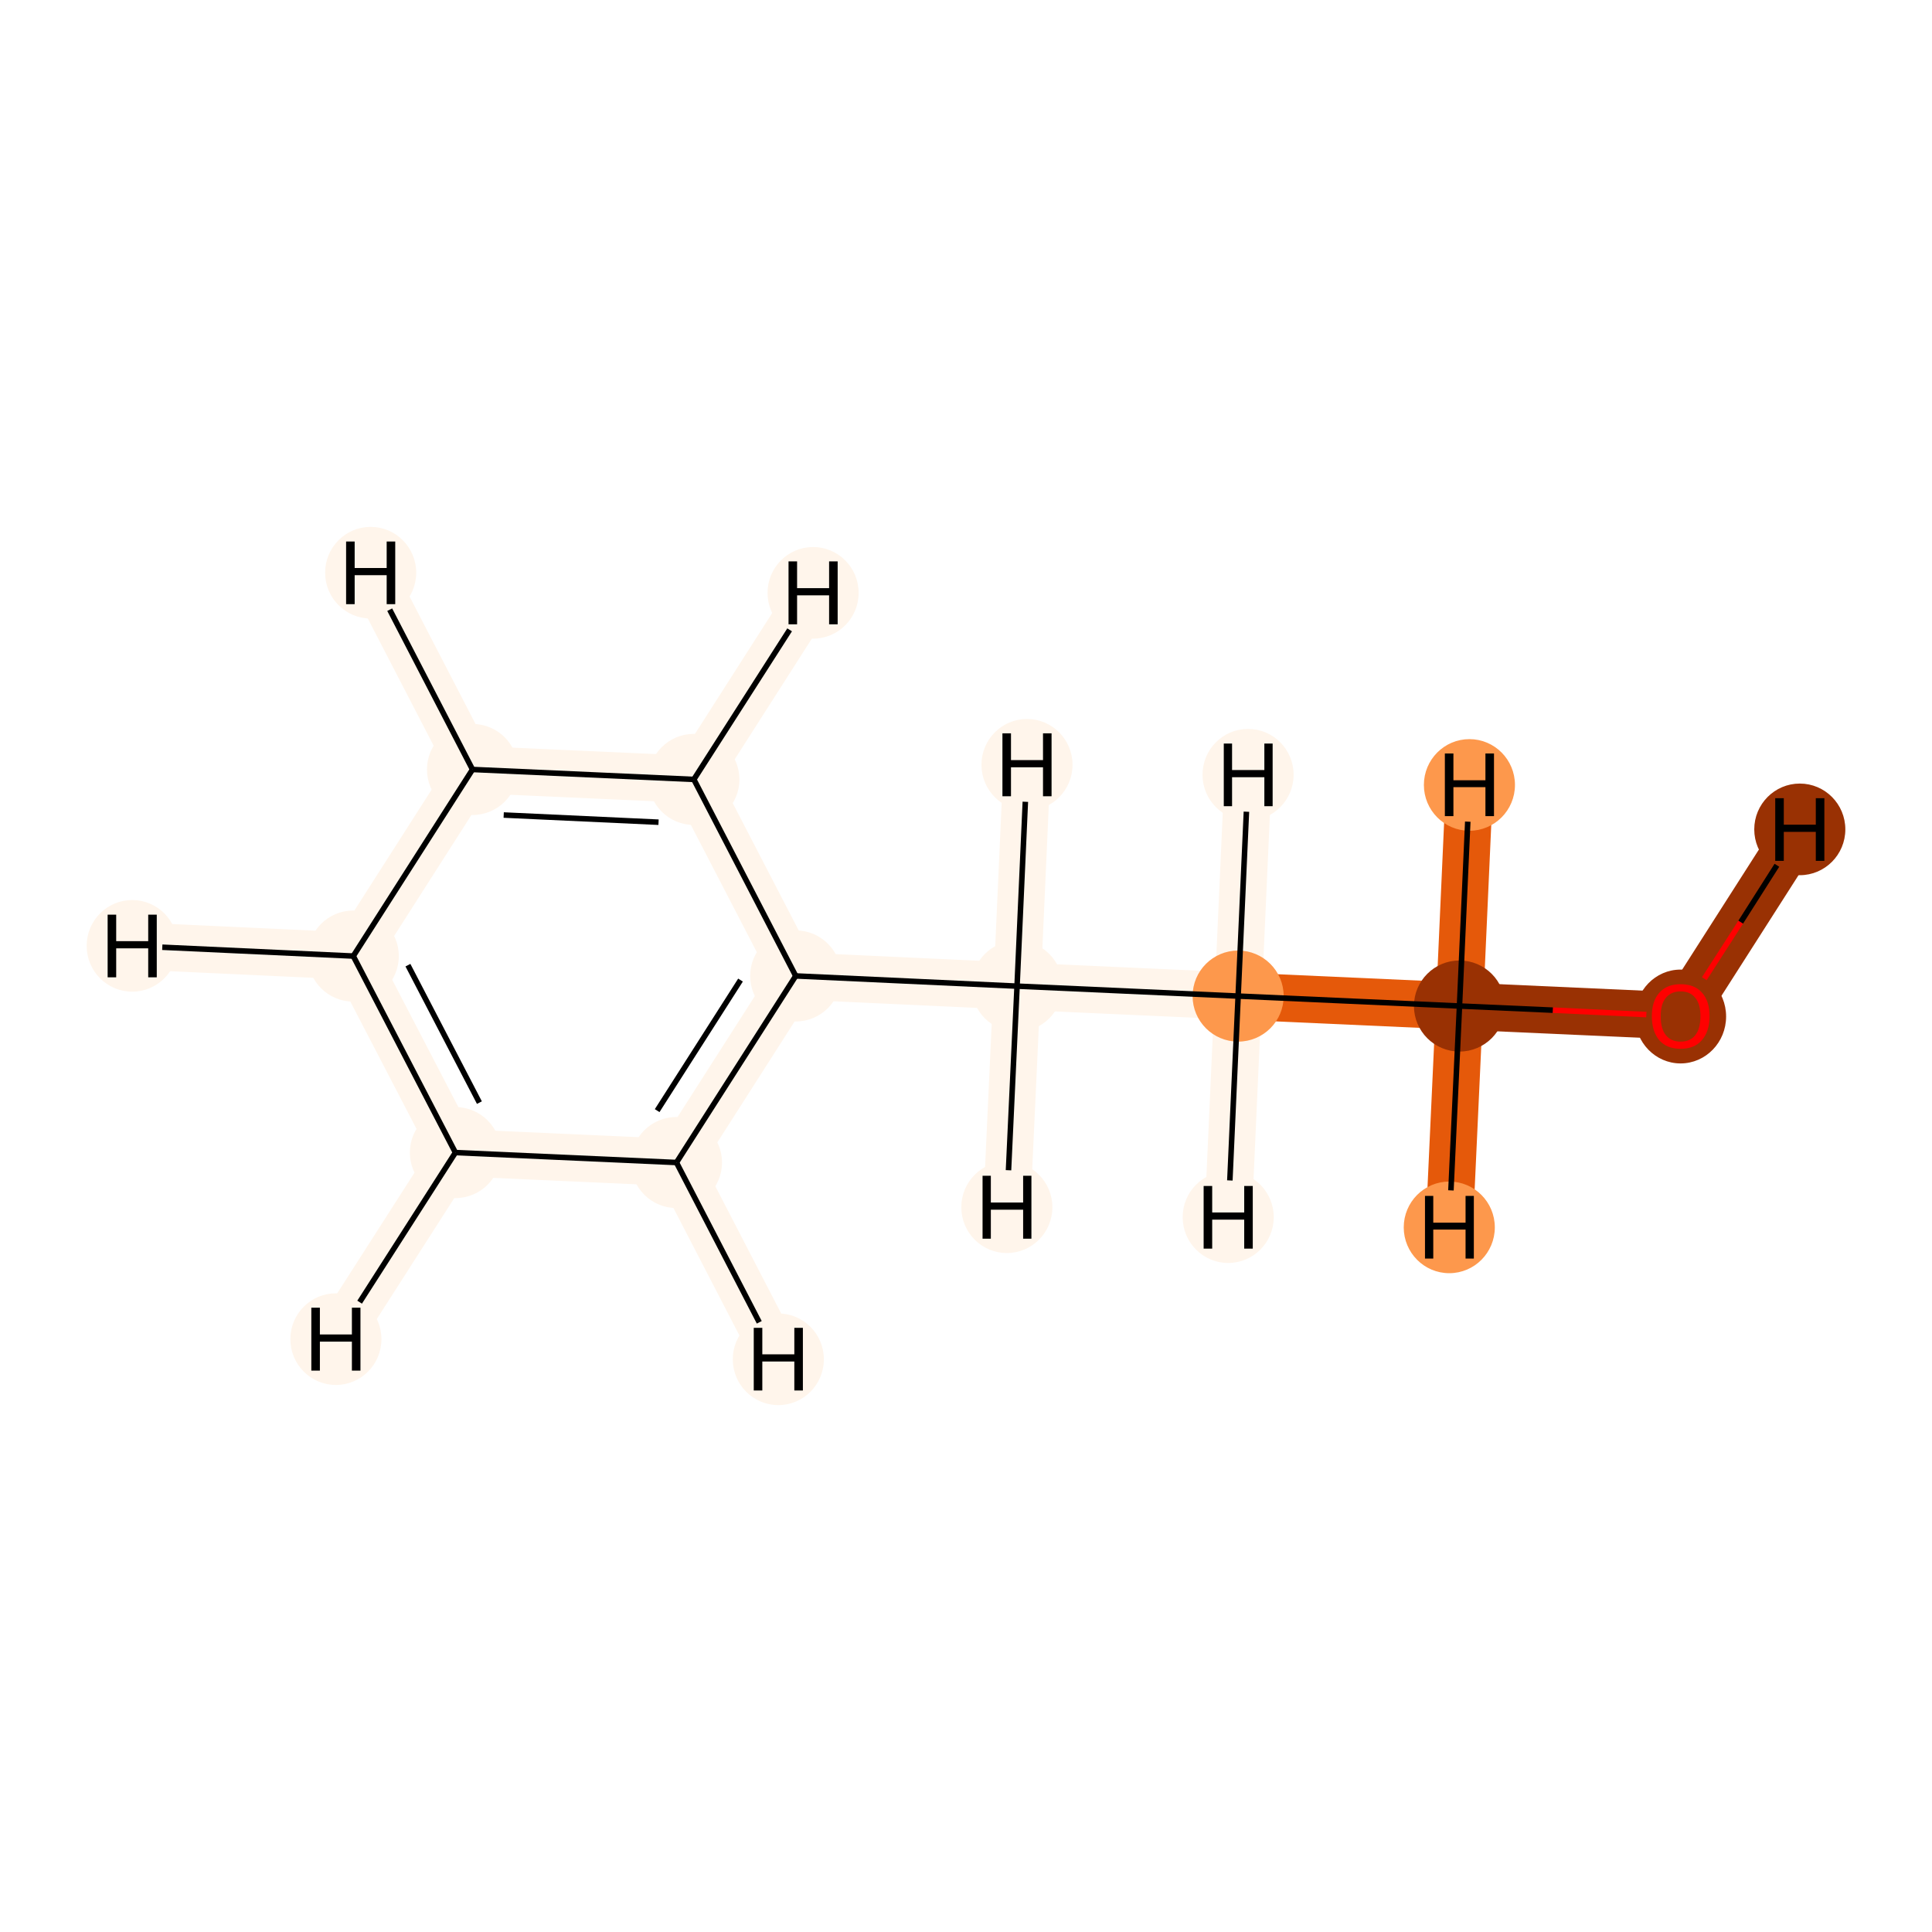 <?xml version='1.0' encoding='iso-8859-1'?>
<svg version='1.1' baseProfile='full'
              xmlns='http://www.w3.org/2000/svg'
                      xmlns:rdkit='http://www.rdkit.org/xml'
                      xmlns:xlink='http://www.w3.org/1999/xlink'
                  xml:space='preserve'
width='700px' height='700px' viewBox='0 0 700 700'>
<!-- END OF HEADER -->
<rect style='opacity:1.0;fill:#FFFFFF;stroke:none' width='700.0' height='700.0' x='0.0' y='0.0'> </rect>
<path d='M 608.9,368.1 L 528.8,364.5' style='fill:none;fill-rule:evenodd;stroke:#993103;stroke-width:17.1px;stroke-linecap:butt;stroke-linejoin:miter;stroke-opacity:1' />
<path d='M 608.9,368.1 L 652.1,300.5' style='fill:none;fill-rule:evenodd;stroke:#993103;stroke-width:17.1px;stroke-linecap:butt;stroke-linejoin:miter;stroke-opacity:1' />
<path d='M 528.8,364.5 L 448.6,360.9' style='fill:none;fill-rule:evenodd;stroke:#E5590A;stroke-width:17.1px;stroke-linecap:butt;stroke-linejoin:miter;stroke-opacity:1' />
<path d='M 528.8,364.5 L 525.1,444.7' style='fill:none;fill-rule:evenodd;stroke:#E5590A;stroke-width:17.1px;stroke-linecap:butt;stroke-linejoin:miter;stroke-opacity:1' />
<path d='M 528.8,364.5 L 532.4,284.4' style='fill:none;fill-rule:evenodd;stroke:#E5590A;stroke-width:17.1px;stroke-linecap:butt;stroke-linejoin:miter;stroke-opacity:1' />
<path d='M 448.6,360.9 L 368.5,357.3' style='fill:none;fill-rule:evenodd;stroke:#FFF5EB;stroke-width:17.1px;stroke-linecap:butt;stroke-linejoin:miter;stroke-opacity:1' />
<path d='M 448.6,360.9 L 445.0,441.0' style='fill:none;fill-rule:evenodd;stroke:#FFF5EB;stroke-width:17.1px;stroke-linecap:butt;stroke-linejoin:miter;stroke-opacity:1' />
<path d='M 448.6,360.9 L 452.2,280.7' style='fill:none;fill-rule:evenodd;stroke:#FFF5EB;stroke-width:17.1px;stroke-linecap:butt;stroke-linejoin:miter;stroke-opacity:1' />
<path d='M 368.5,357.3 L 288.3,353.6' style='fill:none;fill-rule:evenodd;stroke:#FFF5EB;stroke-width:17.1px;stroke-linecap:butt;stroke-linejoin:miter;stroke-opacity:1' />
<path d='M 368.5,357.3 L 364.8,437.4' style='fill:none;fill-rule:evenodd;stroke:#FFF5EB;stroke-width:17.1px;stroke-linecap:butt;stroke-linejoin:miter;stroke-opacity:1' />
<path d='M 368.5,357.3 L 372.1,277.1' style='fill:none;fill-rule:evenodd;stroke:#FFF5EB;stroke-width:17.1px;stroke-linecap:butt;stroke-linejoin:miter;stroke-opacity:1' />
<path d='M 288.3,353.6 L 245.1,421.2' style='fill:none;fill-rule:evenodd;stroke:#FFF5EB;stroke-width:17.1px;stroke-linecap:butt;stroke-linejoin:miter;stroke-opacity:1' />
<path d='M 288.3,353.6 L 251.4,282.4' style='fill:none;fill-rule:evenodd;stroke:#FFF5EB;stroke-width:17.1px;stroke-linecap:butt;stroke-linejoin:miter;stroke-opacity:1' />
<path d='M 245.1,421.2 L 165.0,417.6' style='fill:none;fill-rule:evenodd;stroke:#FFF5EB;stroke-width:17.1px;stroke-linecap:butt;stroke-linejoin:miter;stroke-opacity:1' />
<path d='M 245.1,421.2 L 282.0,492.5' style='fill:none;fill-rule:evenodd;stroke:#FFF5EB;stroke-width:17.1px;stroke-linecap:butt;stroke-linejoin:miter;stroke-opacity:1' />
<path d='M 165.0,417.6 L 128.0,346.4' style='fill:none;fill-rule:evenodd;stroke:#FFF5EB;stroke-width:17.1px;stroke-linecap:butt;stroke-linejoin:miter;stroke-opacity:1' />
<path d='M 165.0,417.6 L 121.7,485.2' style='fill:none;fill-rule:evenodd;stroke:#FFF5EB;stroke-width:17.1px;stroke-linecap:butt;stroke-linejoin:miter;stroke-opacity:1' />
<path d='M 128.0,346.4 L 171.2,278.8' style='fill:none;fill-rule:evenodd;stroke:#FFF5EB;stroke-width:17.1px;stroke-linecap:butt;stroke-linejoin:miter;stroke-opacity:1' />
<path d='M 128.0,346.4 L 47.9,342.7' style='fill:none;fill-rule:evenodd;stroke:#FFF5EB;stroke-width:17.1px;stroke-linecap:butt;stroke-linejoin:miter;stroke-opacity:1' />
<path d='M 171.2,278.8 L 251.4,282.4' style='fill:none;fill-rule:evenodd;stroke:#FFF5EB;stroke-width:17.1px;stroke-linecap:butt;stroke-linejoin:miter;stroke-opacity:1' />
<path d='M 171.2,278.8 L 134.3,207.5' style='fill:none;fill-rule:evenodd;stroke:#FFF5EB;stroke-width:17.1px;stroke-linecap:butt;stroke-linejoin:miter;stroke-opacity:1' />
<path d='M 251.4,282.4 L 294.6,214.8' style='fill:none;fill-rule:evenodd;stroke:#FFF5EB;stroke-width:17.1px;stroke-linecap:butt;stroke-linejoin:miter;stroke-opacity:1' />
<ellipse cx='608.9' cy='368.3' rx='16.0' ry='16.5'  style='fill:#993103;fill-rule:evenodd;stroke:#993103;stroke-width:1.0px;stroke-linecap:butt;stroke-linejoin:miter;stroke-opacity:1' />
<ellipse cx='528.8' cy='364.5' rx='16.0' ry='16.0'  style='fill:#993103;fill-rule:evenodd;stroke:#993103;stroke-width:1.0px;stroke-linecap:butt;stroke-linejoin:miter;stroke-opacity:1' />
<ellipse cx='448.6' cy='360.9' rx='16.0' ry='16.0'  style='fill:#FD984C;fill-rule:evenodd;stroke:#FD984C;stroke-width:1.0px;stroke-linecap:butt;stroke-linejoin:miter;stroke-opacity:1' />
<ellipse cx='368.5' cy='357.3' rx='16.0' ry='16.0'  style='fill:#FFF5EB;fill-rule:evenodd;stroke:#FFF5EB;stroke-width:1.0px;stroke-linecap:butt;stroke-linejoin:miter;stroke-opacity:1' />
<ellipse cx='288.3' cy='353.6' rx='16.0' ry='16.0'  style='fill:#FFF5EB;fill-rule:evenodd;stroke:#FFF5EB;stroke-width:1.0px;stroke-linecap:butt;stroke-linejoin:miter;stroke-opacity:1' />
<ellipse cx='245.1' cy='421.2' rx='16.0' ry='16.0'  style='fill:#FFF5EB;fill-rule:evenodd;stroke:#FFF5EB;stroke-width:1.0px;stroke-linecap:butt;stroke-linejoin:miter;stroke-opacity:1' />
<ellipse cx='165.0' cy='417.6' rx='16.0' ry='16.0'  style='fill:#FFF5EB;fill-rule:evenodd;stroke:#FFF5EB;stroke-width:1.0px;stroke-linecap:butt;stroke-linejoin:miter;stroke-opacity:1' />
<ellipse cx='128.0' cy='346.4' rx='16.0' ry='16.0'  style='fill:#FFF5EB;fill-rule:evenodd;stroke:#FFF5EB;stroke-width:1.0px;stroke-linecap:butt;stroke-linejoin:miter;stroke-opacity:1' />
<ellipse cx='171.2' cy='278.8' rx='16.0' ry='16.0'  style='fill:#FFF5EB;fill-rule:evenodd;stroke:#FFF5EB;stroke-width:1.0px;stroke-linecap:butt;stroke-linejoin:miter;stroke-opacity:1' />
<ellipse cx='251.4' cy='282.4' rx='16.0' ry='16.0'  style='fill:#FFF5EB;fill-rule:evenodd;stroke:#FFF5EB;stroke-width:1.0px;stroke-linecap:butt;stroke-linejoin:miter;stroke-opacity:1' />
<ellipse cx='652.1' cy='300.5' rx='16.0' ry='16.1'  style='fill:#993103;fill-rule:evenodd;stroke:#993103;stroke-width:1.0px;stroke-linecap:butt;stroke-linejoin:miter;stroke-opacity:1' />
<ellipse cx='525.1' cy='444.7' rx='16.0' ry='16.1'  style='fill:#FD984C;fill-rule:evenodd;stroke:#FD984C;stroke-width:1.0px;stroke-linecap:butt;stroke-linejoin:miter;stroke-opacity:1' />
<ellipse cx='532.4' cy='284.4' rx='16.0' ry='16.1'  style='fill:#FD984C;fill-rule:evenodd;stroke:#FD984C;stroke-width:1.0px;stroke-linecap:butt;stroke-linejoin:miter;stroke-opacity:1' />
<ellipse cx='445.0' cy='441.0' rx='16.0' ry='16.1'  style='fill:#FFF5EB;fill-rule:evenodd;stroke:#FFF5EB;stroke-width:1.0px;stroke-linecap:butt;stroke-linejoin:miter;stroke-opacity:1' />
<ellipse cx='452.2' cy='280.7' rx='16.0' ry='16.1'  style='fill:#FFF5EB;fill-rule:evenodd;stroke:#FFF5EB;stroke-width:1.0px;stroke-linecap:butt;stroke-linejoin:miter;stroke-opacity:1' />
<ellipse cx='364.8' cy='437.4' rx='16.0' ry='16.1'  style='fill:#FFF5EB;fill-rule:evenodd;stroke:#FFF5EB;stroke-width:1.0px;stroke-linecap:butt;stroke-linejoin:miter;stroke-opacity:1' />
<ellipse cx='372.1' cy='277.1' rx='16.0' ry='16.1'  style='fill:#FFF5EB;fill-rule:evenodd;stroke:#FFF5EB;stroke-width:1.0px;stroke-linecap:butt;stroke-linejoin:miter;stroke-opacity:1' />
<ellipse cx='282.0' cy='492.5' rx='16.0' ry='16.1'  style='fill:#FFF5EB;fill-rule:evenodd;stroke:#FFF5EB;stroke-width:1.0px;stroke-linecap:butt;stroke-linejoin:miter;stroke-opacity:1' />
<ellipse cx='121.7' cy='485.2' rx='16.0' ry='16.1'  style='fill:#FFF5EB;fill-rule:evenodd;stroke:#FFF5EB;stroke-width:1.0px;stroke-linecap:butt;stroke-linejoin:miter;stroke-opacity:1' />
<ellipse cx='47.9' cy='342.7' rx='16.0' ry='16.1'  style='fill:#FFF5EB;fill-rule:evenodd;stroke:#FFF5EB;stroke-width:1.0px;stroke-linecap:butt;stroke-linejoin:miter;stroke-opacity:1' />
<ellipse cx='134.3' cy='207.5' rx='16.0' ry='16.1'  style='fill:#FFF5EB;fill-rule:evenodd;stroke:#FFF5EB;stroke-width:1.0px;stroke-linecap:butt;stroke-linejoin:miter;stroke-opacity:1' />
<ellipse cx='294.6' cy='214.8' rx='16.0' ry='16.1'  style='fill:#FFF5EB;fill-rule:evenodd;stroke:#FFF5EB;stroke-width:1.0px;stroke-linecap:butt;stroke-linejoin:miter;stroke-opacity:1' />
<path class='bond-0 atom-0 atom-1' d='M 596.5,367.6 L 562.6,366.0' style='fill:none;fill-rule:evenodd;stroke:#FF0000;stroke-width:2.0px;stroke-linecap:butt;stroke-linejoin:miter;stroke-opacity:1' />
<path class='bond-0 atom-0 atom-1' d='M 562.6,366.0 L 528.8,364.5' style='fill:none;fill-rule:evenodd;stroke:#000000;stroke-width:2.0px;stroke-linecap:butt;stroke-linejoin:miter;stroke-opacity:1' />
<path class='bond-10 atom-0 atom-10' d='M 617.5,354.6 L 630.7,334.1' style='fill:none;fill-rule:evenodd;stroke:#FF0000;stroke-width:2.0px;stroke-linecap:butt;stroke-linejoin:miter;stroke-opacity:1' />
<path class='bond-10 atom-0 atom-10' d='M 630.7,334.1 L 643.8,313.5' style='fill:none;fill-rule:evenodd;stroke:#000000;stroke-width:2.0px;stroke-linecap:butt;stroke-linejoin:miter;stroke-opacity:1' />
<path class='bond-1 atom-1 atom-2' d='M 528.8,364.5 L 448.6,360.9' style='fill:none;fill-rule:evenodd;stroke:#000000;stroke-width:2.0px;stroke-linecap:butt;stroke-linejoin:miter;stroke-opacity:1' />
<path class='bond-11 atom-1 atom-11' d='M 528.8,364.5 L 525.7,431.3' style='fill:none;fill-rule:evenodd;stroke:#000000;stroke-width:2.0px;stroke-linecap:butt;stroke-linejoin:miter;stroke-opacity:1' />
<path class='bond-12 atom-1 atom-12' d='M 528.8,364.5 L 531.8,297.7' style='fill:none;fill-rule:evenodd;stroke:#000000;stroke-width:2.0px;stroke-linecap:butt;stroke-linejoin:miter;stroke-opacity:1' />
<path class='bond-2 atom-2 atom-3' d='M 448.6,360.9 L 368.5,357.3' style='fill:none;fill-rule:evenodd;stroke:#000000;stroke-width:2.0px;stroke-linecap:butt;stroke-linejoin:miter;stroke-opacity:1' />
<path class='bond-13 atom-2 atom-13' d='M 448.6,360.9 L 445.6,427.7' style='fill:none;fill-rule:evenodd;stroke:#000000;stroke-width:2.0px;stroke-linecap:butt;stroke-linejoin:miter;stroke-opacity:1' />
<path class='bond-14 atom-2 atom-14' d='M 448.6,360.9 L 451.6,294.1' style='fill:none;fill-rule:evenodd;stroke:#000000;stroke-width:2.0px;stroke-linecap:butt;stroke-linejoin:miter;stroke-opacity:1' />
<path class='bond-3 atom-3 atom-4' d='M 368.5,357.3 L 288.3,353.6' style='fill:none;fill-rule:evenodd;stroke:#000000;stroke-width:2.0px;stroke-linecap:butt;stroke-linejoin:miter;stroke-opacity:1' />
<path class='bond-15 atom-3 atom-15' d='M 368.5,357.3 L 365.4,424.0' style='fill:none;fill-rule:evenodd;stroke:#000000;stroke-width:2.0px;stroke-linecap:butt;stroke-linejoin:miter;stroke-opacity:1' />
<path class='bond-16 atom-3 atom-16' d='M 368.5,357.3 L 371.5,290.5' style='fill:none;fill-rule:evenodd;stroke:#000000;stroke-width:2.0px;stroke-linecap:butt;stroke-linejoin:miter;stroke-opacity:1' />
<path class='bond-4 atom-4 atom-5' d='M 288.3,353.6 L 245.1,421.2' style='fill:none;fill-rule:evenodd;stroke:#000000;stroke-width:2.0px;stroke-linecap:butt;stroke-linejoin:miter;stroke-opacity:1' />
<path class='bond-4 atom-4 atom-5' d='M 268.3,355.1 L 238.1,402.4' style='fill:none;fill-rule:evenodd;stroke:#000000;stroke-width:2.0px;stroke-linecap:butt;stroke-linejoin:miter;stroke-opacity:1' />
<path class='bond-9 atom-9 atom-4' d='M 251.4,282.4 L 288.3,353.6' style='fill:none;fill-rule:evenodd;stroke:#000000;stroke-width:2.0px;stroke-linecap:butt;stroke-linejoin:miter;stroke-opacity:1' />
<path class='bond-5 atom-5 atom-6' d='M 245.1,421.2 L 165.0,417.6' style='fill:none;fill-rule:evenodd;stroke:#000000;stroke-width:2.0px;stroke-linecap:butt;stroke-linejoin:miter;stroke-opacity:1' />
<path class='bond-17 atom-5 atom-17' d='M 245.1,421.2 L 275.1,479.1' style='fill:none;fill-rule:evenodd;stroke:#000000;stroke-width:2.0px;stroke-linecap:butt;stroke-linejoin:miter;stroke-opacity:1' />
<path class='bond-6 atom-6 atom-7' d='M 165.0,417.6 L 128.0,346.4' style='fill:none;fill-rule:evenodd;stroke:#000000;stroke-width:2.0px;stroke-linecap:butt;stroke-linejoin:miter;stroke-opacity:1' />
<path class='bond-6 atom-6 atom-7' d='M 173.7,399.5 L 147.8,349.7' style='fill:none;fill-rule:evenodd;stroke:#000000;stroke-width:2.0px;stroke-linecap:butt;stroke-linejoin:miter;stroke-opacity:1' />
<path class='bond-18 atom-6 atom-18' d='M 165.0,417.6 L 130.3,471.8' style='fill:none;fill-rule:evenodd;stroke:#000000;stroke-width:2.0px;stroke-linecap:butt;stroke-linejoin:miter;stroke-opacity:1' />
<path class='bond-7 atom-7 atom-8' d='M 128.0,346.4 L 171.2,278.8' style='fill:none;fill-rule:evenodd;stroke:#000000;stroke-width:2.0px;stroke-linecap:butt;stroke-linejoin:miter;stroke-opacity:1' />
<path class='bond-19 atom-7 atom-19' d='M 128.0,346.4 L 58.8,343.2' style='fill:none;fill-rule:evenodd;stroke:#000000;stroke-width:2.0px;stroke-linecap:butt;stroke-linejoin:miter;stroke-opacity:1' />
<path class='bond-8 atom-8 atom-9' d='M 171.2,278.8 L 251.4,282.4' style='fill:none;fill-rule:evenodd;stroke:#000000;stroke-width:2.0px;stroke-linecap:butt;stroke-linejoin:miter;stroke-opacity:1' />
<path class='bond-8 atom-8 atom-9' d='M 182.5,295.3 L 238.6,297.9' style='fill:none;fill-rule:evenodd;stroke:#000000;stroke-width:2.0px;stroke-linecap:butt;stroke-linejoin:miter;stroke-opacity:1' />
<path class='bond-20 atom-8 atom-20' d='M 171.2,278.8 L 141.2,220.9' style='fill:none;fill-rule:evenodd;stroke:#000000;stroke-width:2.0px;stroke-linecap:butt;stroke-linejoin:miter;stroke-opacity:1' />
<path class='bond-21 atom-9 atom-21' d='M 251.4,282.4 L 286.1,228.2' style='fill:none;fill-rule:evenodd;stroke:#000000;stroke-width:2.0px;stroke-linecap:butt;stroke-linejoin:miter;stroke-opacity:1' />
<path  class='atom-0' d='M 598.5 368.2
Q 598.5 362.7, 601.2 359.7
Q 603.9 356.6, 608.9 356.6
Q 614.0 356.6, 616.7 359.7
Q 619.4 362.7, 619.4 368.2
Q 619.4 373.7, 616.6 376.9
Q 613.9 380.0, 608.9 380.0
Q 603.9 380.0, 601.2 376.9
Q 598.5 373.7, 598.5 368.2
M 608.9 377.4
Q 612.4 377.4, 614.2 375.1
Q 616.1 372.8, 616.1 368.2
Q 616.1 363.7, 614.2 361.5
Q 612.4 359.2, 608.9 359.2
Q 605.5 359.2, 603.6 361.5
Q 601.7 363.7, 601.7 368.2
Q 601.7 372.8, 603.6 375.1
Q 605.5 377.4, 608.9 377.4
' fill='#FF0000'/>
<path  class='atom-10' d='M 643.2 289.2
L 646.3 289.2
L 646.3 298.8
L 657.9 298.8
L 657.9 289.2
L 661.0 289.2
L 661.0 311.9
L 657.9 311.9
L 657.9 301.4
L 646.3 301.4
L 646.3 311.9
L 643.2 311.9
L 643.2 289.2
' fill='#000000'/>
<path  class='atom-11' d='M 516.3 433.3
L 519.3 433.3
L 519.3 443.0
L 531.0 443.0
L 531.0 433.3
L 534.0 433.3
L 534.0 456.0
L 531.0 456.0
L 531.0 445.5
L 519.3 445.5
L 519.3 456.0
L 516.3 456.0
L 516.3 433.3
' fill='#000000'/>
<path  class='atom-12' d='M 523.5 273.0
L 526.6 273.0
L 526.6 282.7
L 538.2 282.7
L 538.2 273.0
L 541.3 273.0
L 541.3 295.7
L 538.2 295.7
L 538.2 285.2
L 526.6 285.2
L 526.6 295.7
L 523.5 295.7
L 523.5 273.0
' fill='#000000'/>
<path  class='atom-13' d='M 436.1 429.7
L 439.2 429.7
L 439.2 439.3
L 450.8 439.3
L 450.8 429.7
L 453.9 429.7
L 453.9 452.4
L 450.8 452.4
L 450.8 441.9
L 439.2 441.9
L 439.2 452.4
L 436.1 452.4
L 436.1 429.7
' fill='#000000'/>
<path  class='atom-14' d='M 443.4 269.4
L 446.4 269.4
L 446.4 279.0
L 458.1 279.0
L 458.1 269.4
L 461.1 269.4
L 461.1 292.1
L 458.1 292.1
L 458.1 281.6
L 446.4 281.6
L 446.4 292.1
L 443.4 292.1
L 443.4 269.4
' fill='#000000'/>
<path  class='atom-15' d='M 356.0 426.0
L 359.0 426.0
L 359.0 435.7
L 370.7 435.7
L 370.7 426.0
L 373.7 426.0
L 373.7 448.8
L 370.7 448.8
L 370.7 438.3
L 359.0 438.3
L 359.0 448.8
L 356.0 448.8
L 356.0 426.0
' fill='#000000'/>
<path  class='atom-16' d='M 363.2 265.7
L 366.3 265.7
L 366.3 275.4
L 377.9 275.4
L 377.9 265.7
L 381.0 265.7
L 381.0 288.5
L 377.9 288.5
L 377.9 278.0
L 366.3 278.0
L 366.3 288.5
L 363.2 288.5
L 363.2 265.7
' fill='#000000'/>
<path  class='atom-17' d='M 273.1 481.1
L 276.2 481.1
L 276.2 490.7
L 287.8 490.7
L 287.8 481.1
L 290.9 481.1
L 290.9 503.8
L 287.8 503.8
L 287.8 493.3
L 276.2 493.3
L 276.2 503.8
L 273.1 503.8
L 273.1 481.1
' fill='#000000'/>
<path  class='atom-18' d='M 112.8 473.8
L 115.9 473.8
L 115.9 483.5
L 127.5 483.5
L 127.5 473.8
L 130.6 473.8
L 130.6 496.6
L 127.5 496.6
L 127.5 486.1
L 115.9 486.1
L 115.9 496.6
L 112.8 496.6
L 112.8 473.8
' fill='#000000'/>
<path  class='atom-19' d='M 39.0 331.4
L 42.1 331.4
L 42.1 341.0
L 53.7 341.0
L 53.7 331.4
L 56.8 331.4
L 56.8 354.1
L 53.7 354.1
L 53.7 343.6
L 42.1 343.6
L 42.1 354.1
L 39.0 354.1
L 39.0 331.4
' fill='#000000'/>
<path  class='atom-20' d='M 125.4 196.2
L 128.5 196.2
L 128.5 205.8
L 140.1 205.8
L 140.1 196.2
L 143.2 196.2
L 143.2 218.9
L 140.1 218.9
L 140.1 208.4
L 128.5 208.4
L 128.5 218.9
L 125.4 218.9
L 125.4 196.2
' fill='#000000'/>
<path  class='atom-21' d='M 285.7 203.4
L 288.8 203.4
L 288.8 213.1
L 300.4 213.1
L 300.4 203.4
L 303.5 203.4
L 303.5 226.2
L 300.4 226.2
L 300.4 215.7
L 288.8 215.7
L 288.8 226.2
L 285.7 226.2
L 285.7 203.4
' fill='#000000'/>
</svg>
